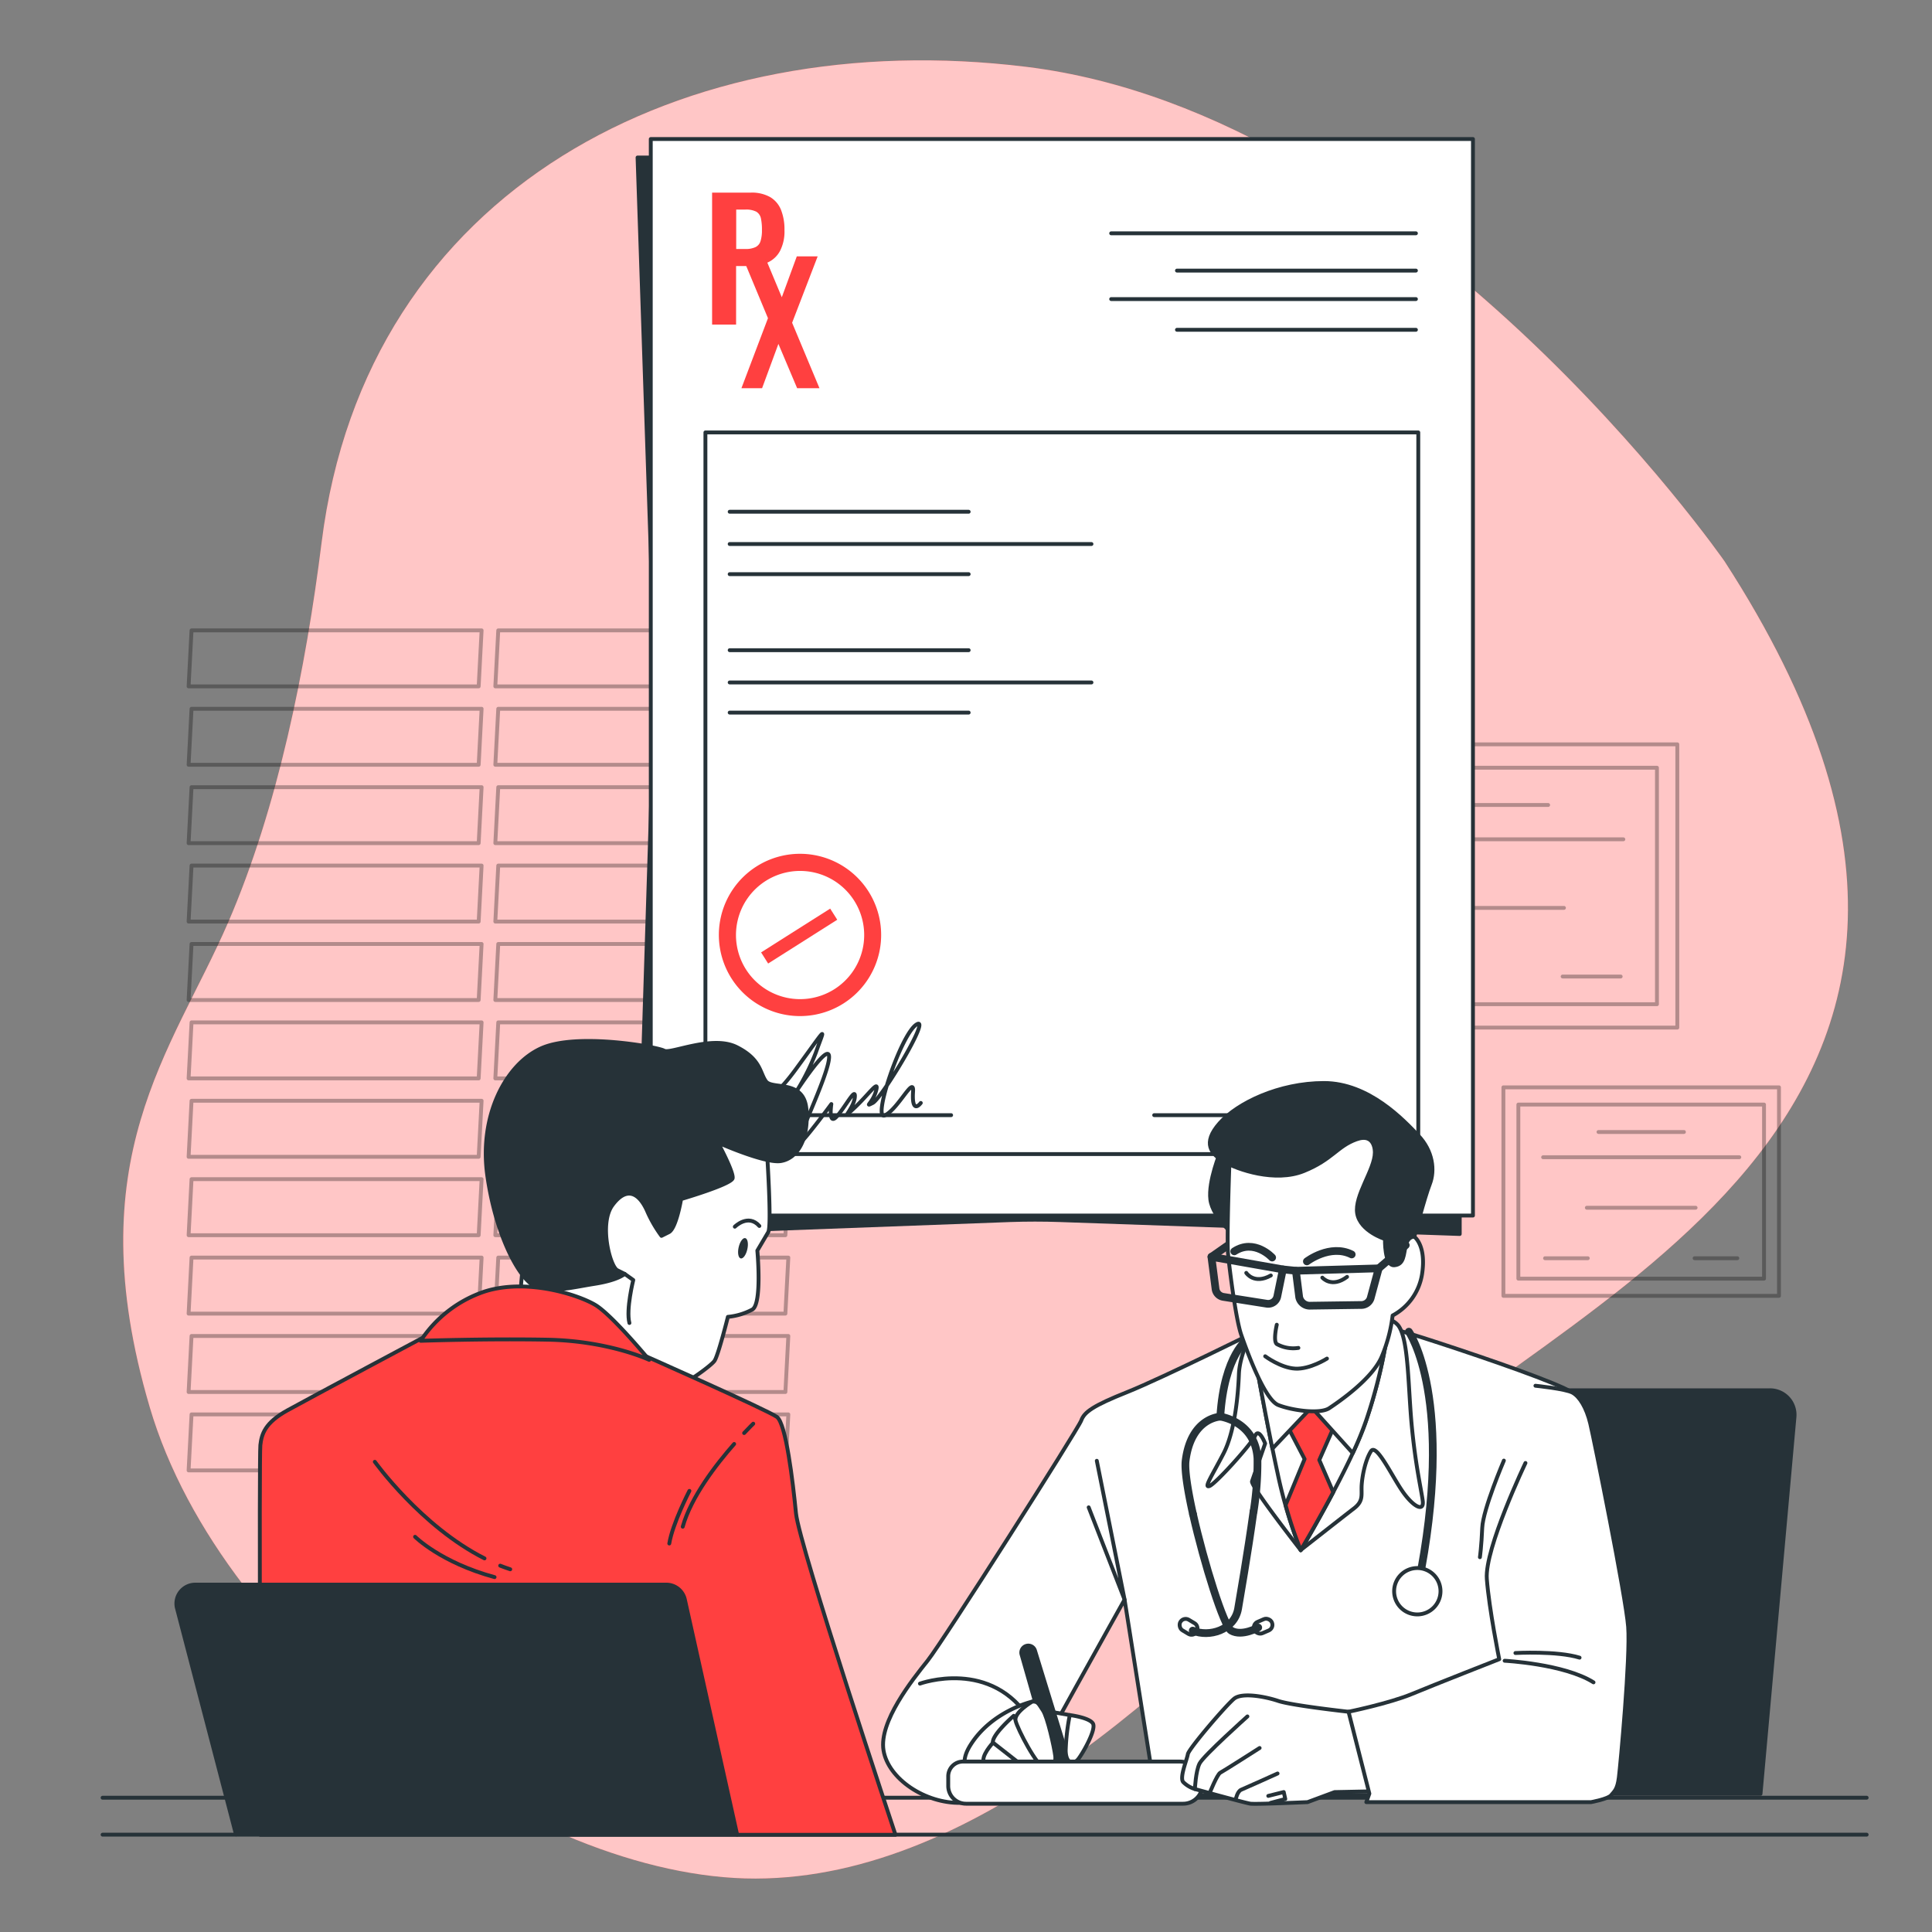 <!--suppress CheckTagEmptyBody -->
<svg xmlns="http://www.w3.org/2000/svg" viewBox="0 0 500 500">
    <rect x="0" y="0" width="500" height="500" fill="#808080" stroke="none"/>
    <g id="freepik--background-simple--inject-67">
        <path d="M446.33,145.29s-80.4-115.75-180.78-128C176.94,6.41,94.69,48.79,83.24,140.35,79.16,173,71.9,209.07,59,238.83,44.53,272.21,19.84,300,38.75,364.17s98.77,122.12,156.82,122,112.58-52.89,157.57-100.88S541.4,292.17,446.33,145.29Z"
              style="fill:#FF4040"></path>
        <path d="M446.33,145.29s-80.4-115.75-180.78-128C176.94,6.41,94.69,48.79,83.24,140.35,79.16,173,71.9,209.07,59,238.83,44.53,272.21,19.84,300,38.75,364.17s98.77,122.12,156.82,122,112.58-52.89,157.57-100.88S541.4,292.17,446.33,145.29Z"
              style="fill:#fff;opacity:0.7"></path>
    </g>
    <g id="freepik--Window--inject-67">
        <g style="opacity:0.3">
            <polygon points="123.88 177.63 48.81 177.63 49.57 163.14 124.64 163.14 123.88 177.63"
                     style="fill:none;stroke:#000;stroke-linecap:round;stroke-linejoin:round"></polygon>
            <polygon points="123.88 197.92 48.81 197.92 49.57 183.43 124.64 183.43 123.88 197.92"
                     style="fill:none;stroke:#000;stroke-linecap:round;stroke-linejoin:round"></polygon>
            <polygon points="123.88 218.21 48.81 218.21 49.57 203.72 124.64 203.72 123.88 218.21"
                     style="fill:none;stroke:#000;stroke-linecap:round;stroke-linejoin:round"></polygon>
            <polygon points="123.88 238.5 48.81 238.5 49.57 224.01 124.64 224.01 123.88 238.5"
                     style="fill:none;stroke:#000;stroke-linecap:round;stroke-linejoin:round"></polygon>
            <polygon points="123.88 258.8 48.81 258.8 49.57 244.3 124.64 244.3 123.88 258.8"
                     style="fill:none;stroke:#000;stroke-linecap:round;stroke-linejoin:round"></polygon>
            <polygon points="123.88 279.09 48.81 279.09 49.57 264.59 124.64 264.59 123.88 279.09"
                     style="fill:none;stroke:#000;stroke-linecap:round;stroke-linejoin:round"></polygon>
            <polygon points="123.88 299.38 48.81 299.38 49.57 284.88 124.64 284.88 123.88 299.38"
                     style="fill:none;stroke:#000;stroke-linecap:round;stroke-linejoin:round"></polygon>
            <polygon points="123.88 319.67 48.81 319.67 49.57 305.17 124.64 305.17 123.88 319.67"
                     style="fill:none;stroke:#000;stroke-linecap:round;stroke-linejoin:round"></polygon>
            <polygon points="123.88 339.96 48.81 339.96 49.57 325.46 124.64 325.46 123.88 339.96"
                     style="fill:none;stroke:#000;stroke-linecap:round;stroke-linejoin:round"></polygon>
            <polygon points="123.88 360.25 48.81 360.25 49.57 345.75 124.64 345.75 123.88 360.25"
                     style="fill:none;stroke:#000;stroke-linecap:round;stroke-linejoin:round"></polygon>
            <polygon points="123.88 380.54 48.81 380.54 49.57 366.05 124.64 366.05 123.88 380.54"
                     style="fill:none;stroke:#000;stroke-linecap:round;stroke-linejoin:round"></polygon>
            <polygon points="203.26 177.63 128.19 177.63 128.95 163.14 204.02 163.14 203.26 177.63"
                     style="fill:none;stroke:#000;stroke-linecap:round;stroke-linejoin:round"></polygon>
            <polygon points="203.26 197.92 128.19 197.92 128.95 183.43 204.02 183.43 203.26 197.92"
                     style="fill:none;stroke:#000;stroke-linecap:round;stroke-linejoin:round"></polygon>
            <polygon points="203.26 218.21 128.19 218.21 128.95 203.72 204.02 203.72 203.26 218.21"
                     style="fill:none;stroke:#000;stroke-linecap:round;stroke-linejoin:round"></polygon>
            <polygon points="203.26 238.5 128.19 238.5 128.95 224.01 204.02 224.01 203.26 238.5"
                     style="fill:none;stroke:#000;stroke-linecap:round;stroke-linejoin:round"></polygon>
            <polygon points="203.26 258.8 128.19 258.8 128.95 244.3 204.02 244.3 203.26 258.8"
                     style="fill:none;stroke:#000;stroke-linecap:round;stroke-linejoin:round"></polygon>
            <polygon points="203.26 279.09 128.19 279.09 128.95 264.59 204.02 264.59 203.26 279.09"
                     style="fill:none;stroke:#000;stroke-linecap:round;stroke-linejoin:round"></polygon>
            <polygon points="203.26 299.38 128.19 299.38 128.95 284.88 204.02 284.88 203.26 299.38"
                     style="fill:none;stroke:#000;stroke-linecap:round;stroke-linejoin:round"></polygon>
            <polygon points="203.26 319.67 128.19 319.67 128.95 305.17 204.02 305.17 203.26 319.67"
                     style="fill:none;stroke:#000;stroke-linecap:round;stroke-linejoin:round"></polygon>
            <polygon points="203.26 339.96 128.19 339.96 128.95 325.46 204.02 325.46 203.26 339.96"
                     style="fill:none;stroke:#000;stroke-linecap:round;stroke-linejoin:round"></polygon>
            <polygon points="203.26 360.25 128.19 360.25 128.95 345.75 204.02 345.75 203.26 360.25"
                     style="fill:none;stroke:#000;stroke-linecap:round;stroke-linejoin:round"></polygon>
            <polygon points="203.26 380.54 128.19 380.54 128.95 366.05 204.02 366.05 203.26 380.54"
                     style="fill:none;stroke:#000;stroke-linecap:round;stroke-linejoin:round"></polygon>
        </g>
    </g>
    <g id="freepik--Diplomas--inject-67">
        <g style="opacity:0.3">
            <rect x="337.19" y="192.63" width="96.9" height="73.31"
                  style="fill:none;stroke:#000;stroke-linecap:round;stroke-linejoin:round"></rect>
            <rect x="342.44" y="198.69" width="86.38" height="61.2"
                  style="fill:none;stroke:#000;stroke-linecap:round;stroke-linejoin:round"></rect>
            <line x1="370.61" y1="208.33" x2="400.66" y2="208.33"
                  style="fill:none;stroke:#000;stroke-linecap:round;stroke-linejoin:round"></line>
            <line x1="351.15" y1="217.21" x2="420.12" y2="217.21"
                  style="fill:none;stroke:#000;stroke-linecap:round;stroke-linejoin:round"></line>
            <line x1="366.52" y1="234.96" x2="404.75" y2="234.96"
                  style="fill:none;stroke:#000;stroke-linecap:round;stroke-linejoin:round"></line>
            <line x1="351.83" y1="252.72" x2="366.86" y2="252.72"
                  style="fill:none;stroke:#000;stroke-linecap:round;stroke-linejoin:round"></line>
            <line x1="404.41" y1="252.72" x2="419.43" y2="252.72"
                  style="fill:none;stroke:#000;stroke-linecap:round;stroke-linejoin:round"></line>
        </g>
        <g style="opacity:0.3">
            <rect x="389.08" y="281.4" width="71.32" height="53.96"
                  style="fill:none;stroke:#000;stroke-linecap:round;stroke-linejoin:round"></rect>
            <rect x="392.95" y="285.86" width="63.58" height="45.05"
                  style="fill:none;stroke:#000;stroke-linecap:round;stroke-linejoin:round"></rect>
            <line x1="413.69" y1="292.96" x2="435.8" y2="292.96"
                  style="fill:none;stroke:#000;stroke-linecap:round;stroke-linejoin:round"></line>
            <line x1="399.36" y1="299.49" x2="450.13" y2="299.49"
                  style="fill:none;stroke:#000;stroke-linecap:round;stroke-linejoin:round"></line>
            <line x1="410.67" y1="312.56" x2="438.82" y2="312.56"
                  style="fill:none;stroke:#000;stroke-linecap:round;stroke-linejoin:round"></line>
            <line x1="399.86" y1="325.63" x2="410.92" y2="325.63"
                  style="fill:none;stroke:#000;stroke-linecap:round;stroke-linejoin:round"></line>
            <line x1="438.56" y1="325.63" x2="449.62" y2="325.63"
                  style="fill:none;stroke:#000;stroke-linecap:round;stroke-linejoin:round"></line>
        </g>
    </g>
    <g id="freepik--Document--inject-67">
        <path d="M377.78,319.36l-103.53-3.6q-6.4-.22-12.8,0L165,319.36l4.28-135.42q.24-7.69,0-15.4L165,40.76H377.78Z"
              style="fill:#263238;stroke:#263238;stroke-linecap:round;stroke-linejoin:round"></path>
        <rect x="168.42" y="35.98" width="212.78" height="278.6"
              style="fill:#fff;stroke:#263238;stroke-linecap:round;stroke-linejoin:round"></rect>
        <rect x="182.56" y="111.91" width="184.49" height="186.76"
              style="fill:#fff;stroke:#263238;stroke-linecap:round;stroke-linejoin:round"></rect>
        <path d="M184.29,84V49.85h10a9.68,9.68,0,0,1,5,1.14,6.78,6.78,0,0,1,2.83,3.31,13.65,13.65,0,0,1,.9,5.25,11,11,0,0,1-1.14,5.37,6.77,6.77,0,0,1-3.18,3,11.56,11.56,0,0,1-4.83.93h-3.37V84Zm6.24-19.56h2.36a5.91,5.91,0,0,0,2.64-.49,2.54,2.54,0,0,0,1.3-1.56,9.39,9.39,0,0,0,.36-2.89,13.69,13.69,0,0,0-.27-3,2.62,2.62,0,0,0-1.18-1.71,5.75,5.75,0,0,0-2.85-.55h-2.36Z"
              style="fill:#FF4040"></path>
        <path d="M191.88,100.47l6.87-18.12-6.66-16h5.82l4.42,10.58,3.88-10.58h5.4L205,83.53l7.08,16.94H206.3L201.45,89l-4.22,11.46Z"
              style="fill:#FF4040"></path>
        <line x1="287.57" y1="60.38" x2="366.44" y2="60.38"
              style="fill:none;stroke:#263238;stroke-linecap:round;stroke-linejoin:round"></line>
        <line x1="287.57" y1="77.4" x2="366.44" y2="77.4"
              style="fill:none;stroke:#263238;stroke-linecap:round;stroke-linejoin:round"></line>
        <line x1="304.6" y1="70.03" x2="366.44" y2="70.03"
              style="fill:none;stroke:#263238;stroke-linecap:round;stroke-linejoin:round"></line>
        <line x1="304.6" y1="85.35" x2="366.44" y2="85.35"
              style="fill:none;stroke:#263238;stroke-linecap:round;stroke-linejoin:round"></line>
        <line x1="188.84" y1="132.44" x2="250.69" y2="132.44"
              style="fill:none;stroke:#263238;stroke-linecap:round;stroke-linejoin:round"></line>
        <line x1="188.84" y1="148.59" x2="250.69" y2="148.59"
              style="fill:none;stroke:#263238;stroke-linecap:round;stroke-linejoin:round"></line>
        <line x1="188.84" y1="140.79" x2="282.47" y2="140.79"
              style="fill:none;stroke:#263238;stroke-linecap:round;stroke-linejoin:round"></line>
        <line x1="188.84" y1="168.27" x2="250.69" y2="168.27"
              style="fill:none;stroke:#263238;stroke-linecap:round;stroke-linejoin:round"></line>
        <line x1="188.84" y1="184.42" x2="250.69" y2="184.42"
              style="fill:none;stroke:#263238;stroke-linecap:round;stroke-linejoin:round"></line>
        <line x1="188.84" y1="176.62" x2="282.47" y2="176.62"
              style="fill:none;stroke:#263238;stroke-linecap:round;stroke-linejoin:round"></line>
        <line x1="187.52" y1="288.6" x2="246.15" y2="288.6"
              style="fill:none;stroke:#263238;stroke-linecap:round;stroke-linejoin:round"></line>
        <line x1="298.7" y1="288.6" x2="357.33" y2="288.6"
              style="fill:none;stroke:#263238;stroke-linecap:round;stroke-linejoin:round"></line>
        <path d="M195.79,224.23a21,21,0,1,0,29,6.51A21,21,0,0,0,195.79,224.23ZM215.94,256a16.59,16.59,0,1,1,5.13-22.9A16.59,16.59,0,0,1,215.94,256Z"
              style="fill:#FF4040"></path>
        <rect x="196.24" y="240.54" width="21.17" height="3.41" transform="translate(-97.54 148.33) rotate(-32.36)"
              style="fill:#FF4040"></rect>
        <path d="M196.91,282s.29,6.66,9-5.22,7.54-11,5.22-4.34a58.76,58.76,0,0,1-7,13s10.44-16.52,10.44-11.89-9.86,24.35-7.83,22.61,8.41-10.43,8.41-10.43-.87,5.79,1.44,3.18,4.93-7.82,4.64-4.92-4.06,6.37-.29,2.9,6.67-7.83,5.8-4.64-3.19,4.35-.87,3.19,15.36-22.9,11.3-20.29-11.59,25.21-8.11,23.47,7.53-10.43,7.24-6.08.87,4.35,2,2.9"
              style="fill:none;stroke:#263238;stroke-linecap:round;stroke-linejoin:round"></path>
    </g>
    <g id="freepik--Table--inject-67">
        <line x1="483.09" y1="465.25" x2="26.55" y2="465.25"
              style="fill:none;stroke:#263238;stroke-linecap:round;stroke-linejoin:round"></line>
        <line x1="483.09" y1="474.81" x2="26.55" y2="474.81"
              style="fill:none;stroke:#263238;stroke-linecap:round;stroke-linejoin:round"></line>
    </g>
    <g id="freepik--character-2--inject-67">
        <path d="M458.08,359.8h-96.8a6.35,6.35,0,0,0-6.29,5.44l-14.48,99H455.62l8.79-97.54A6.35,6.35,0,0,0,458.08,359.8Z"
              style="fill:#263238;stroke:#263238;stroke-linecap:round;stroke-linejoin:round"></path>
        <path d="M327,343.64s-26.19,13-35.18,16.59-11.2,5.2-12,7.4-35.78,57.17-39.77,62.17-12.6,15.79-11.4,23.18,10.8,13.8,20,13.6,15-2,16-4.6,26.39-48,26.39-48l8,50.57H401.19s8-69.16,8-79.36,2-22.19-2.2-24.79-21.59-8.59-34.39-12.79-16.79-5-19.78-5S327,343.64,327,343.64Z"
              style="fill:#fff;stroke:#263238;stroke-linecap:round;stroke-linejoin:round"></path>
        <path d="M324.23,344s-3.4,6.4-3.6,11.6-1,14.79-4,20.59-5.2,9-3.6,8.39,10.79-10.79,11.79-13,2.6,2,2.6,2-3,8.59-3.4,9.79,12.59,17.79,12.59,17.79,11.2-8.79,13.8-10.79,1.8-3.6,2-6.2,1-6.39,2.39-8.59S360.21,382,363,386s5.6,5.4,5.2,2.4-1.8-8.8-2.8-19-.8-22.39-3.4-26.19-16.24-4.55-25.19-5.19A13.22,13.22,0,0,0,324.23,344Z"
              style="fill:#fff;stroke:#263238;stroke-linecap:round;stroke-linejoin:round"></path>
        <polyline points="283.85 378.05 291.05 414.01 281.75 390.1"
                  style="fill:none;stroke:#263238;stroke-linecap:round;stroke-linejoin:round"></polyline>
        <path d="M325.23,353.64s2.8,15.59,5.4,27.58a123,123,0,0,0,6,20s13.2-22.19,17-33.78a133.83,133.83,0,0,0,5-19.59H325.23Z"
              style="fill:none;stroke:#263238;stroke-linecap:round;stroke-linejoin:round"></path>
        <path d="M339.82,359l-7.19,9,5,9.6-4.92,11.91a108.59,108.59,0,0,0,3.92,11.67s4.12-6.92,8.41-15l-3.61-8.33,4.4-10Z"
              style="fill:#FF4040;stroke:#263238;stroke-linecap:round;stroke-linejoin:round"></path>
        <path d="M325.23,347.84v5.8s1.93,10.76,4.07,21.27l10.12-10.68,10.67,11.82a84.2,84.2,0,0,0,3.53-8.62,133.83,133.83,0,0,0,5-19.59Z"
              style="fill:#fff;stroke:#263238;stroke-linecap:round;stroke-linejoin:round"></path>
        <path d="M238.08,435.72s18.67-6.82,28.74,9.77"
              style="fill:none;stroke:#263238;stroke-linecap:round;stroke-linejoin:round"></path>
        <path d="M267.15,440.37s-10.43,2.36-16,11.25,5.76,9.88,8.89,9.88,6.09-2.1,6.26-3.19,4.27-11.63,4.11-14.09A4,4,0,0,0,267.15,440.37Z"
              style="fill:#fff;stroke:#263238;stroke-linecap:round;stroke-linejoin:round"></path>
        <path d="M262.35,444.05s-5.77,5-5.38,7,8.95,9.7,10.6,8.59a2.54,2.54,0,0,0,1.11-3.42C268.21,455.47,262.35,444.05,262.35,444.05Z"
              style="fill:#fff;stroke:#263238;stroke-linecap:round;stroke-linejoin:round"></path>
        <path d="M257,451s-3.39,3.61-2.28,5.26,8.86,5.86,10.87,4.59.71-2.57.71-2.57Z"
              style="fill:#fff;stroke:#263238;stroke-linecap:round;stroke-linejoin:round"></path>
        <polygon points="276.86 443.86 269.92 442.66 271.55 452.65 278.64 452.87 276.86 443.86"
                 style="fill:#fff;stroke:#263238;stroke-linecap:round;stroke-linejoin:round"></polygon>
        <path d="M264.37,428.15l8.13,28.49,3.95,3.59v-5.07l-8.6-28a1.8,1.8,0,0,0-2.32-1.18h0A1.81,1.81,0,0,0,264.37,428.15Z"
              style="fill:#263238;stroke:#263238;stroke-linecap:round;stroke-linejoin:round"></path>
        <path d="M267.15,440.37s-4.8,2.81-4.32,4.94,5.66,12.09,7.53,12.22,3-1,2.73-3.16-2-10-3.17-11.71S268.62,440.27,267.15,440.37Z"
              style="fill:#fff;stroke:#263238;stroke-linecap:round;stroke-linejoin:round"></path>
        <path d="M276.86,443.86s5.11.64,6,2.2-2.68,7.78-3.82,9.2-3.18,1.36-3.24-2.24A54.93,54.93,0,0,1,276.86,443.86Z"
              style="fill:#fff;stroke:#263238;stroke-linecap:round;stroke-linejoin:round"></path>
        <path d="M249.22,455.89h56.07a5.92,5.92,0,0,1,5.91,5.91h0a5,5,0,0,1-5,5H250a4.6,4.6,0,0,1-4.6-4.6V459.7A3.81,3.81,0,0,1,249.22,455.89Z"
              style="fill:#fff;stroke:#263238;stroke-linecap:round;stroke-linejoin:round"></path>
        <path d="M349,443s-14.59-1.6-18.19-2.8-9.4-2.2-11.4-.6-11.79,13-12,14.39-2.2,6-1.2,7.2a7.25,7.25,0,0,0,3,1.8s13,3.6,14.39,3.8,14.79-.4,14.79-.4l7-2.6,9.79-.2s.2,3.2.4-4.6S349,443,349,443Z"
              style="fill:#fff;stroke:#263238;stroke-linecap:round;stroke-linejoin:round"></path>
        <path d="M309.24,463s.2-4.6,1.2-6.6,12.39-12.19,12.39-12.19"
              style="fill:none;stroke:#263238;stroke-linecap:round;stroke-linejoin:round"></path>
        <path d="M313,464.18s2-5,2.8-5.4,10.19-6.4,10.19-6.4"
              style="fill:none;stroke:#263238;stroke-linecap:round;stroke-linejoin:round"></path>
        <path d="M319.83,465.58s.4-2,1.4-2.4,9.4-4.2,9.4-4.2"
              style="fill:none;stroke:#263238;stroke-linecap:round;stroke-linejoin:round"></path>
        <polyline points="328.83 466.58 332.63 465.58 332.23 463.78 328.23 464.78"
                  style="fill:none;stroke:#263238;stroke-linecap:round;stroke-linejoin:round"></polyline>
        <path d="M394.79,378.62s-10.59,22.19-10,30S388,429.4,388,429.4s-16.79,6.59-22.59,9S349,443,349,443l5.39,21.19-.79,2.2h58.16s4.4-.8,5.2-1.8,1.6-1.4,2-4.6,3-31.18,2.4-39-8.8-48.37-9.8-52.57-2.79-7-4.59-8-9.6-1.79-9.6-1.79"
              style="fill:#fff;stroke:#263238;stroke-linecap:round;stroke-linejoin:round"></path>
        <path d="M389.4,429.8s15.39.8,23,5.59"
              style="fill:none;stroke:#263238;stroke-linecap:round;stroke-linejoin:round"></path>
        <path d="M392.19,427.8s10.8-.6,16.6,1.2"
              style="fill:none;stroke:#263238;stroke-linecap:round;stroke-linejoin:round"></path>
        <path d="M389.2,378s-5.4,12.6-5.6,17.4S383,403,383,403"
              style="fill:none;stroke:#263238;stroke-linecap:round;stroke-linejoin:round"></path>
        <path d="M364.61,344.64S376.8,362,367,410.41"
              style="fill:none;stroke:#263238;stroke-linecap:round;stroke-linejoin:round;stroke-width:2px"></path>
        <path d="M372.8,411.81a6,6,0,1,0-6,6A6,6,0,0,0,372.8,411.81Z"
              style="fill:#fff;stroke:#263238;stroke-linecap:round;stroke-linejoin:round"></path>
        <path d="M323,346.44s-6.19,4-7.19,20.19"
              style="fill:none;stroke:#263238;stroke-linecap:round;stroke-linejoin:round;stroke-width:2px"></path>
        <path d="M324.41,391.16c-1.51,10.92-3.57,22.65-4,25.22-1,5.5-7.53,7.42-11.73,5.62"
              style="fill:none;stroke:#263238;stroke-linecap:round;stroke-linejoin:round;stroke-width:2px"></path>
        <path d="M308.75,391.88c-1.37-6.12-2.21-11.43-1.91-13.86,1.4-11.19,9-11.39,9-11.39s9,1.2,9.59,10.8a79.93,79.93,0,0,1-1,13.73"
              style="fill:none;stroke:#263238;stroke-linecap:round;stroke-linejoin:round;stroke-width:2px"></path>
        <path d="M325.63,421.2s-4.2,2.4-7,.8c-1.89-1.08-7-17.36-9.88-30.12"
              style="fill:none;stroke:#263238;stroke-linecap:round;stroke-linejoin:round;stroke-width:2px"></path>
        <rect x="324.44" y="419.24" width="4.94" height="3.19" rx="1.57"
              transform="translate(-139.9 163.81) rotate(-23.32)"
              style="fill:none;stroke:#263238;stroke-linecap:round;stroke-linejoin:round"></rect>
        <rect x="305.1" y="419.43" width="4.94" height="3.19" rx="1.57"
              transform="translate(260.72 -98.27) rotate(30.99)"
              style="fill:none;stroke:#263238;stroke-linecap:round;stroke-linejoin:round"></rect>
        <path d="M315.84,298.07s-3.2,7.59-2.6,12.39,7,10,7,10,2.2-21.39,2.2-22.19S318.43,295.67,315.84,298.07Z"
              style="fill:#263238;stroke:#263238;stroke-linecap:round;stroke-linejoin:round"></path>
        <line x1="313.54" y1="325.26" x2="317.79" y2="322.29"
              style="fill:none;stroke:#263238;stroke-linecap:round;stroke-linejoin:round;stroke-width:2px"></line>
        <path d="M318.23,299.47s-.8,21.19-.4,25.18,2,16.79,3.4,20.79,6,16.79,9.6,18.19,10.79,2.4,13.19.8,11.19-7.59,13.59-13.39a39.31,39.31,0,0,0,2.8-10.59,14.73,14.73,0,0,0,7.6-10.6c1.2-7.6-2-9.79-2-9.79l.2-13.2s-2.2-9.19-8-14.19-12.59-5.4-19.59-1.6S318.23,299.47,318.23,299.47Z"
              style="fill:#fff;stroke:#263238;stroke-linecap:round;stroke-linejoin:round"></path>
        <path d="M355.81,298.27s.2-5.2-4.79-3.4-6.2,5.2-13.6,8.2-17.19-.4-20.58-2.4-5.8-4.8-1.2-10,15.39-10.39,27-10.39,20.59,9.59,24.39,13.59,4.4,9,3,12.59-4,13.6-4,13.6-1.6-.2-2.2,2.19-.4,5-3,5.2-2.4-6.79-2.4-6.79-6.39-2-7.19-6.6S355.81,302.67,355.81,298.27Z"
              style="fill:#263238;stroke:#263238;stroke-linecap:round;stroke-linejoin:round"></path>
        <path d="M332,328.52l-18.49-3.26,1.07,8.29a2.42,2.42,0,0,0,2,2.08l11.24,1.77a2.41,2.41,0,0,0,2.75-1.92Z"
              style="fill:none;stroke:#263238;stroke-linecap:round;stroke-linejoin:round;stroke-width:2px"></path>
        <path d="M335.37,328.87l21.44-.62-2.1,7.76a2.56,2.56,0,0,1-2.54,1.72l-13,.18a2.81,2.81,0,0,1-2.94-2.21Z"
              style="fill:none;stroke:#263238;stroke-linecap:round;stroke-linejoin:round;stroke-width:2px"></path>
        <line x1="332.03" y1="328.52" x2="335.37" y2="328.87"
              style="fill:none;stroke:#263238;stroke-linecap:round;stroke-linejoin:round;stroke-width:2px"></line>
        <line x1="356.81" y1="328.25" x2="363.81" y2="322.25"
              style="fill:#fff;stroke:#263238;stroke-linecap:round;stroke-linejoin:round;stroke-width:2px"></line>
        <path d="M338.22,326.45s6-4.59,11.6-1.8"
              style="fill:none;stroke:#263238;stroke-linecap:round;stroke-linejoin:round;stroke-width:2px"></path>
        <path d="M329.23,325.45s-4.6-5-9.8-1.6"
              style="fill:none;stroke:#263238;stroke-linecap:round;stroke-linejoin:round;stroke-width:2px"></path>
        <path d="M330.43,342.84s-1,4.2,0,5a8.83,8.83,0,0,0,5.59,1"
              style="fill:none;stroke:#263238;stroke-linecap:round;stroke-linejoin:round"></path>
        <path d="M327.43,351s4,3,7.8,3.2,8.19-2.6,8.19-2.6"
              style="fill:none;stroke:#263238;stroke-linecap:round;stroke-linejoin:round"></path>
        <path d="M342.22,330.65s2.4,2.8,6.4-.2"
              style="fill:none;stroke:#263238;stroke-linecap:round;stroke-linejoin:round"></path>
        <path d="M322.53,329.42s2,3.1,6.36.67"
              style="fill:none;stroke:#263238;stroke-linecap:round;stroke-linejoin:round"></path>
    </g>
    <g id="freepik--character-1--inject-67">
        <path d="M198.5,298.25s1.27,19.05.31,20.64L196,323.65s1.27,13.66-1.27,15.24a16.73,16.73,0,0,1-6.35,1.91s-2.54,10.16-3.5,11.43-6.67,5.4-8.57,6-7.94,1-22.23-7.62-19.69-11.43-19.37-16.19,1-10.16,1-10.16,1.59-22.87,4.45-29.85,39.06-10.8,47-8.89S198.5,298.25,198.5,298.25Z"
              style="fill:#fff;stroke:#263238;stroke-linecap:round;stroke-linejoin:round"></path>
        <path d="M161.66,329.68l2.23,1.59s-1.91,7.62-1,11.12"
              style="fill:none;stroke:#263238;stroke-linecap:round;stroke-linejoin:round"></path>
        <path d="M193.41,323.3c-.32,1.46-1.09,2.52-1.71,2.38s-.87-1.42-.54-2.88,1.09-2.52,1.71-2.38S193.74,321.85,193.41,323.3Z"
              style="fill:#263238"></path>
        <path d="M190.17,317.47s3.46-3.46,6.35-.19"
              style="fill:none;stroke:#263238;stroke-linecap:round;stroke-linejoin:round"></path>
        <path d="M185.8,295.71s4.12,7.62,3.81,9.21-13.34,5.4-13.34,5.4-1.27,7.62-3.18,8.57l-1.9.95a33.26,33.26,0,0,1-3.81-6.67c-2.22-4.76-5.4-6-8.89-1.27s-.64,15.88,1.27,16.83l1.9.95s-1.59,1.59-7.62,2.55-10.48,2.22-14.92.95-10.8-13.34-13-28.9,4.76-28.89,14-33,30.17-.32,31.75.63,12.39-4.12,18.74-.95,6,6.67,7.62,8.89,9.84-.63,10.48,7.31-2.54,12.7-6.67,13.33S185.8,295.71,185.8,295.71Z"
              style="fill:#263238;stroke:#263238;stroke-linecap:round;stroke-linejoin:round"></path>
        <path d="M110.61,345.56S80.18,361.79,74.38,365s-6.67,6.09-7,9,0,100.85,0,100.85H231.75S206.82,400,206,391.64s-2.6-23.19-4.92-24.93S166,350.48,166,350.48s-7.83-8.4-26.37-8.4S110.61,345.56,110.61,345.56Z"
              style="fill:#FF4040;stroke:#263238;stroke-linecap:round;stroke-linejoin:round"></path>
        <path d="M129.45,405.19c.86.34,1.73.65,2.6.94"
              style="fill:none;stroke:#263238;stroke-linecap:round;stroke-linejoin:round"></path>
        <path d="M97,378.31s12,16.74,28.39,25"
              style="fill:none;stroke:#263238;stroke-linecap:round;stroke-linejoin:round"></path>
        <path d="M107.42,397.72s6.66,6.67,20.57,10.44"
              style="fill:none;stroke:#263238;stroke-linecap:round;stroke-linejoin:round"></path>
        <path d="M190,373.7c-4.63,5.26-11.15,13.67-13.31,21.41"
              style="fill:none;stroke:#263238;stroke-linecap:round;stroke-linejoin:round"></path>
        <path d="M194.94,368.45s-.92.89-2.36,2.42"
              style="fill:none;stroke:#263238;stroke-linecap:round;stroke-linejoin:round"></path>
        <path d="M178.42,385.84s-4.35,8.4-5.21,13.62"
              style="fill:none;stroke:#263238;stroke-linecap:round;stroke-linejoin:round"></path>
        <path d="M108.87,347s16.81-.58,32.75-.29S168,351.93,168,351.93s-9.57-11.59-13.91-14.2-17.68-7-28.69-3.48A31.94,31.94,0,0,0,108.87,347Z"
              style="fill:#FF4040;stroke:#263238;stroke-linecap:round;stroke-linejoin:round"></path>
        <path d="M61.07,474.74,45.75,416a4.9,4.9,0,0,1,4.8-5.9H172.44a4.92,4.92,0,0,1,4.8,3.86l13.53,60.84"
              style="fill:#263238;stroke:#263238;stroke-linecap:round;stroke-linejoin:round"></path>
    </g>
</svg>